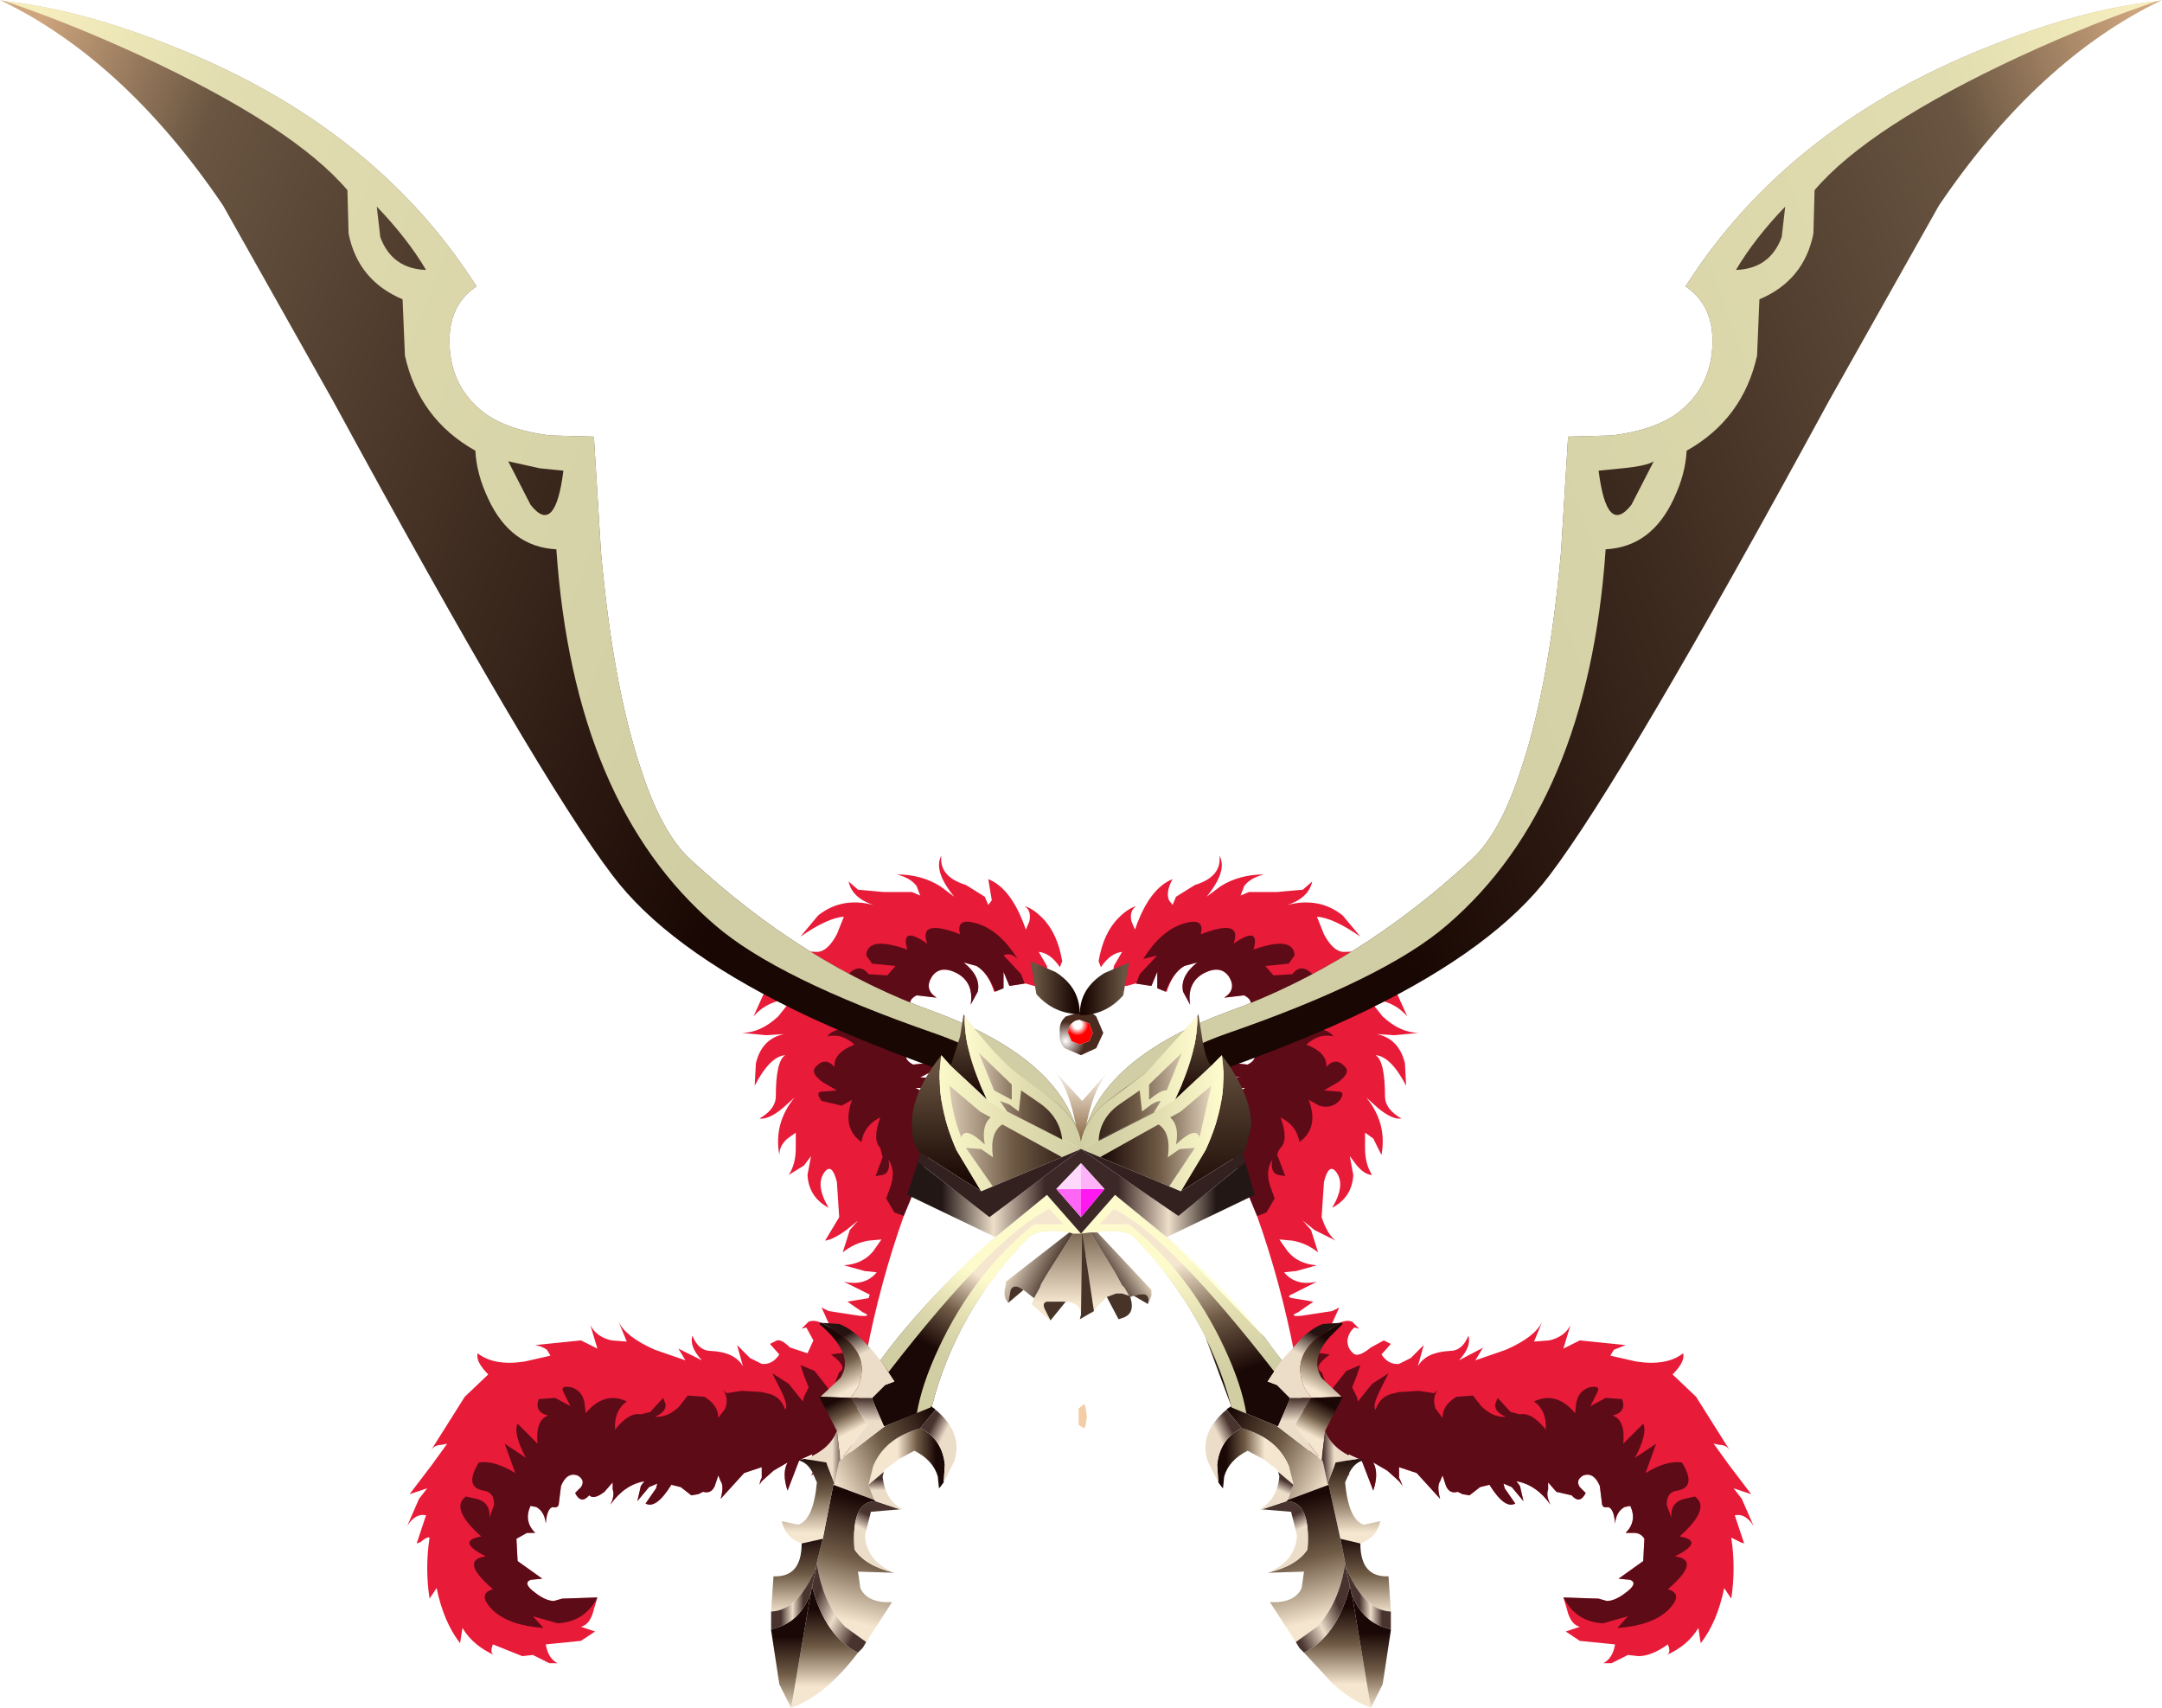 <svg xmlns="http://www.w3.org/2000/svg" xmlns:ffdec="https://www.free-decompiler.com/flash" xmlns:xlink="http://www.w3.org/1999/xlink" ffdec:objectType="frame" width="92.1" height="72.75"><g transform="translate(36 38.15)"><use ffdec:characterId="7" xlink:href="#a" width="92.1" height="72.75" transform="translate(-36 -38.15)"/><filter id="b"><feColorMatrix in="SourceGraphic" result="filterResult0" values="0 0 0 0 1.0,0 0 0 0 0.0,0 0 0 0 1.0,0 0 0 1 0"/><feConvolveMatrix divisor="9" in="filterResult0" kernelMatrix="1 1 1 1 1 1 1 1 1" order="3 3" result="filterResult1"/><feComposite in="SourceGraphic" in2="filterResult1" result="filterResult2"/></filter><use ffdec:characterId="9" xlink:href="#c" width="2.05" height="2.3" filter="url(#b)" transform="translate(9 11.4)"/><use ffdec:characterId="10" xlink:href="#d" width="6.25" height="8.35" transform="translate(6.8 14.35)"/></g><defs><linearGradient id="e" x1="-819.2" x2="819.2" gradientTransform="matrix(0 .002 -.002 0 10.05 8.75)" gradientUnits="userSpaceOnUse" spreadMethod="pad"><stop offset="0" stop-color="#a66b24" stop-opacity="0"/><stop offset="1" stop-color="#663f14" stop-opacity=".8"/></linearGradient><linearGradient id="f" x1="-819.2" x2="819.2" gradientTransform="matrix(.033 -.011 .006 .017 36.45 -4.65)" gradientUnits="userSpaceOnUse" spreadMethod="pad"><stop offset=".251" stop-color="#190703"/><stop offset=".847" stop-color="#695541"/><stop offset="1" stop-color="#cea57e"/></linearGradient><linearGradient id="g" x1="-819.2" x2="819.2" gradientTransform="matrix(-.031 -.012 .011 -.028 -14.4 -13.65)" gradientUnits="userSpaceOnUse" spreadMethod="pad"><stop offset=".251" stop-color="#190703"/><stop offset=".847" stop-color="#695541"/><stop offset="1" stop-color="#cea57e"/></linearGradient><linearGradient id="h" x1="-819.2" x2="819.2" gradientTransform="matrix(0 .002 -.002 0 14.85 6.9)" gradientUnits="userSpaceOnUse" spreadMethod="pad"><stop offset="0" stop-color="#695541"/><stop offset="1" stop-color="#190703"/></linearGradient><linearGradient id="i" x1="-819.2" x2="819.2" gradientTransform="matrix(0 .004 -.004 0 15.8 9.75)" gradientUnits="userSpaceOnUse" spreadMethod="pad"><stop offset="0" stop-color="#695541"/><stop offset="1" stop-color="#190703"/></linearGradient><linearGradient id="j" x1="-819.2" x2="819.2" gradientTransform="matrix(0 .002 -.002 0 5.3 6.9)" gradientUnits="userSpaceOnUse" spreadMethod="pad"><stop offset="0" stop-color="#695541"/><stop offset="1" stop-color="#190703"/></linearGradient><linearGradient id="k" x1="-819.2" x2="819.2" gradientTransform="matrix(0 .003 -.004 0 4.3 9.7)" gradientUnits="userSpaceOnUse" spreadMethod="pad"><stop offset="0" stop-color="#695541"/><stop offset="1" stop-color="#190703"/></linearGradient><linearGradient id="l" x1="-819.2" x2="819.2" gradientTransform="matrix(-.003 0 0 -.003 12.5 8.05)" gradientUnits="userSpaceOnUse" spreadMethod="pad"><stop offset="0" stop-color="#f5e6cf"/><stop offset=".51" stop-color="#705b46"/><stop offset="1" stop-color="#1a0806"/></linearGradient><linearGradient id="m" x1="-819.2" x2="819.2" gradientTransform="matrix(-.003 0 0 -.004 13.45 9.95)" gradientUnits="userSpaceOnUse" spreadMethod="pad"><stop offset="0" stop-color="#f5e6cf"/><stop offset=".51" stop-color="#705b46"/><stop offset="1" stop-color="#1a0806"/></linearGradient><linearGradient id="n" x1="-819.2" x2="819.2" gradientTransform="matrix(.004 0 0 .004 7.05 9.7)" gradientUnits="userSpaceOnUse" spreadMethod="pad"><stop offset="0" stop-color="#f5e6cf"/><stop offset=".51" stop-color="#705b46"/><stop offset="1" stop-color="#1a0806"/></linearGradient><linearGradient id="o" x1="-819.2" x2="819.2" gradientTransform="matrix(.003 0 0 .003 7.55 7.95)" gradientUnits="userSpaceOnUse" spreadMethod="pad"><stop offset="0" stop-color="#f5e6cf"/><stop offset=".51" stop-color="#705b46"/><stop offset="1" stop-color="#1a0806"/></linearGradient><linearGradient id="p" x1="-819.2" x2="819.2" gradientTransform="matrix(-.001 .002 -.005 -.003 4.35 17.5)" gradientUnits="userSpaceOnUse" spreadMethod="pad"><stop offset="0" stop-color="#f5e6cf"/><stop offset=".51" stop-color="#705b46"/><stop offset="1" stop-color="#1a0806"/></linearGradient><linearGradient id="q" x1="-819.2" x2="819.2" gradientTransform="matrix(.001 .003 -.003 .001 11.75 19.25)" gradientUnits="userSpaceOnUse" spreadMethod="pad"><stop offset="0" stop-color="#f5e6cf"/><stop offset=".51" stop-color="#705b46"/><stop offset="1" stop-color="#1a0806"/></linearGradient><linearGradient id="r" x1="-819.2" x2="819.2" gradientTransform="matrix(.009 0 0 .002 10.05 12.65)" gradientUnits="userSpaceOnUse" spreadMethod="pad"><stop offset=".098" stop-color="#231716"/><stop offset=".247" stop-color="#eddec9"/><stop offset=".396" stop-color="#3c2826"/><stop offset=".608" stop-color="#3c2826"/><stop offset=".753" stop-color="#eddec9"/><stop offset=".89" stop-color="#231716"/></linearGradient><linearGradient id="u" x1="-819.2" x2="819.2" gradientTransform="matrix(-.001 0 0 -.001 11.05 3.95)" gradientUnits="userSpaceOnUse" spreadMethod="pad"><stop offset="0" stop-color="#695541"/><stop offset="1" stop-color="#190703"/></linearGradient><linearGradient id="v" x1="-819.2" x2="819.2" gradientTransform="matrix(.001 0 0 .001 8.95 3.9)" gradientUnits="userSpaceOnUse" spreadMethod="pad"><stop offset="0" stop-color="#695541"/><stop offset="1" stop-color="#190703"/></linearGradient><linearGradient id="w" x1="-819.2" x2="819.2" gradientTransform="matrix(-.001 .002 -.002 -.001 19.65 19.65)" gradientUnits="userSpaceOnUse" spreadMethod="pad"><stop offset=".216" stop-color="#251311"/><stop offset=".506" stop-color="#ecddc9"/></linearGradient><linearGradient id="x" x1="-819.2" x2="819.2" gradientTransform="matrix(.001 .002 .002 -.001 .45 19.65)" gradientUnits="userSpaceOnUse" spreadMethod="pad"><stop offset=".216" stop-color="#251311"/><stop offset=".506" stop-color="#ecddc9"/></linearGradient><linearGradient id="y" x1="-819.2" x2="819.2" gradientTransform="matrix(.001 -.001 .002 .001 20.2 19.95)" gradientUnits="userSpaceOnUse" spreadMethod="pad"><stop offset="0" stop-color="#f5e6cf"/><stop offset=".51" stop-color="#705b46"/><stop offset="1" stop-color="#1a0806"/></linearGradient><linearGradient id="z" x1="-819.2" x2="819.2" gradientTransform="matrix(-.003 -.001 .001 -.002 18.4 23.75)" gradientUnits="userSpaceOnUse" spreadMethod="pad"><stop offset="0" stop-color="#f5e6cf"/><stop offset=".51" stop-color="#705b46"/><stop offset="1" stop-color="#1a0806"/></linearGradient><linearGradient id="A" x1="-819.2" x2="819.2" gradientTransform="matrix(0 -.002 .002 0 21.65 25.5)" gradientUnits="userSpaceOnUse" spreadMethod="pad"><stop offset="0" stop-color="#f5e6cf"/><stop offset=".51" stop-color="#705b46"/><stop offset="1" stop-color="#1a0806"/></linearGradient><linearGradient id="B" x1="-819.2" x2="819.2" gradientTransform="matrix(-.001 -0 0 -.002 17.05 23.75)" gradientUnits="userSpaceOnUse" spreadMethod="pad"><stop offset="0" stop-color="#f5e6cf"/><stop offset=".51" stop-color="#705b46"/><stop offset="1" stop-color="#1a0806"/></linearGradient><linearGradient id="C" x1="-819.2" x2="819.2" gradientTransform="matrix(-.001 -.003 .004 -.001 19.75 28.3)" gradientUnits="userSpaceOnUse" spreadMethod="pad"><stop offset="0" stop-color="#f5e6cf"/><stop offset=".51" stop-color="#705b46"/><stop offset="1" stop-color="#1a0806"/></linearGradient><linearGradient id="D" x1="-819.2" x2="819.2" gradientTransform="matrix(0 -.002 .002 0 22.15 28.95)" gradientUnits="userSpaceOnUse" spreadMethod="pad"><stop offset="0" stop-color="#f5e6cf"/><stop offset=".51" stop-color="#705b46"/><stop offset="1" stop-color="#1a0806"/></linearGradient><linearGradient id="E" x1="-819.2" x2="819.2" gradientTransform="matrix(-.001 -.001 -.002 .001 -.1 19.95)" gradientUnits="userSpaceOnUse" spreadMethod="pad"><stop offset="0" stop-color="#f5e6cf"/><stop offset=".51" stop-color="#705b46"/><stop offset="1" stop-color="#1a0806"/></linearGradient><linearGradient id="F" x1="-819.2" x2="819.2" gradientTransform="matrix(.001 -0 -0 -.002 3.05 23.75)" gradientUnits="userSpaceOnUse" spreadMethod="pad"><stop offset="0" stop-color="#f5e6cf"/><stop offset=".51" stop-color="#705b46"/><stop offset="1" stop-color="#1a0806"/></linearGradient><linearGradient id="G" x1="-819.2" x2="819.2" gradientTransform="matrix(.003 -.001 -.001 -.002 1.7 23.75)" gradientUnits="userSpaceOnUse" spreadMethod="pad"><stop offset="0" stop-color="#f5e6cf"/><stop offset=".51" stop-color="#705b46"/><stop offset="1" stop-color="#1a0806"/></linearGradient><linearGradient id="H" x1="-819.2" x2="819.2" gradientTransform="matrix(-0 -.001 -.002 .001 0 22.15)" gradientUnits="userSpaceOnUse" spreadMethod="pad"><stop offset="0" stop-color="#f5e6cf"/><stop offset=".51" stop-color="#705b46"/><stop offset="1" stop-color="#1a0806"/></linearGradient><linearGradient id="I" x1="-819.2" x2="819.2" gradientTransform="matrix(.001 -.003 -.004 -.001 .35 28.3)" gradientUnits="userSpaceOnUse" spreadMethod="pad"><stop offset="0" stop-color="#f5e6cf"/><stop offset=".51" stop-color="#705b46"/><stop offset="1" stop-color="#1a0806"/></linearGradient><linearGradient id="J" x1="-819.2" x2="819.2" gradientTransform="matrix(0 -.002 -.002 0 -1.55 25.5)" gradientUnits="userSpaceOnUse" spreadMethod="pad"><stop offset="0" stop-color="#f5e6cf"/><stop offset=".51" stop-color="#705b46"/><stop offset="1" stop-color="#1a0806"/></linearGradient><linearGradient id="K" x1="-819.2" x2="819.2" gradientTransform="matrix(-0 -.002 -.002 0 -2.05 28.95)" gradientUnits="userSpaceOnUse" spreadMethod="pad"><stop offset="0" stop-color="#f5e6cf"/><stop offset=".51" stop-color="#705b46"/><stop offset="1" stop-color="#1a0806"/></linearGradient><linearGradient id="L" x1="-819.2" x2="819.2" gradientTransform="matrix(-0 -.002 .003 -0 22.1 31.95)" gradientUnits="userSpaceOnUse" spreadMethod="pad"><stop offset="0" stop-color="#f5e6cf"/><stop offset=".51" stop-color="#705b46"/><stop offset="1" stop-color="#1a0806"/></linearGradient><linearGradient id="M" x1="-819.2" x2="819.2" gradientTransform="matrix(-0 -.002 .003 -0 22.65 33.05)" gradientUnits="userSpaceOnUse" spreadMethod="pad"><stop offset="0" stop-color="#f5e6cf"/><stop offset=".51" stop-color="#705b46"/><stop offset="1" stop-color="#1a0806"/></linearGradient><linearGradient id="N" x1="-819.2" x2="819.2" gradientTransform="matrix(0 -.002 -.003 -0 -1.95 32.05)" gradientUnits="userSpaceOnUse" spreadMethod="pad"><stop offset="0" stop-color="#f5e6cf"/><stop offset=".51" stop-color="#705b46"/><stop offset="1" stop-color="#1a0806"/></linearGradient><linearGradient id="O" x1="-819.2" x2="819.2" gradientTransform="matrix(0 -.002 -.003 0 -2.55 33.2)" gradientUnits="userSpaceOnUse" spreadMethod="pad"><stop offset="0" stop-color="#f5e6cf"/><stop offset=".51" stop-color="#705b46"/><stop offset="1" stop-color="#1a0806"/></linearGradient><linearGradient id="P" x1="-819.2" x2="819.2" gradientTransform="matrix(0 -.001 .002 .001 20 22.25)" gradientUnits="userSpaceOnUse" spreadMethod="pad"><stop offset="0" stop-color="#f5e6cf"/><stop offset=".51" stop-color="#705b46"/><stop offset="1" stop-color="#1a0806"/></linearGradient><linearGradient id="Q" x1="-819.2" x2="819.2" gradientTransform="matrix(0 -.002 .002 0 19.1 22.4)" gradientUnits="userSpaceOnUse" spreadMethod="pad"><stop offset=".506" stop-color="#ecddc9"/><stop offset=".796" stop-color="#48332e"/></linearGradient><linearGradient id="R" x1="-819.2" x2="819.2" gradientTransform="matrix(0 -.002 -.002 0 1 22.4)" gradientUnits="userSpaceOnUse" spreadMethod="pad"><stop offset=".506" stop-color="#ecddc9"/><stop offset=".796" stop-color="#48332e"/></linearGradient><linearGradient id="S" x1="-819.2" x2="819.2" gradientTransform="matrix(-.001 -.001 -.001 .002 4 23.45)" gradientUnits="userSpaceOnUse" spreadMethod="pad"><stop offset=".506" stop-color="#ecddc9"/><stop offset=".796" stop-color="#48332e"/></linearGradient><linearGradient id="T" x1="-819.2" x2="819.2" gradientTransform="matrix(.001 -.001 .001 .002 16.1 23.45)" gradientUnits="userSpaceOnUse" spreadMethod="pad"><stop offset=".506" stop-color="#ecddc9"/><stop offset=".796" stop-color="#48332e"/></linearGradient><linearGradient id="U" x1="-819.2" x2="819.2" gradientTransform="matrix(-.001 -.001 .002 -.001 18.65 27.35)" gradientUnits="userSpaceOnUse" spreadMethod="pad"><stop offset=".506" stop-color="#ecddc9"/><stop offset=".796" stop-color="#48332e"/></linearGradient><linearGradient id="V" x1="-819.2" x2="819.2" gradientTransform="matrix(.001 -.001 -.002 -.001 1.45 27.35)" gradientUnits="userSpaceOnUse" spreadMethod="pad"><stop offset=".506" stop-color="#ecddc9"/><stop offset=".796" stop-color="#48332e"/></linearGradient><linearGradient id="W" x1="-819.2" x2="819.2" gradientTransform="matrix(.002 -.001 .001 .002 20.05 30.7)" gradientUnits="userSpaceOnUse" spreadMethod="pad"><stop offset=".204" stop-color="#48332e"/><stop offset=".506" stop-color="#ecddc9"/><stop offset=".796" stop-color="#48332e"/></linearGradient><linearGradient id="X" x1="-819.2" x2="819.2" gradientTransform="matrix(-.001 -0 0 -.002 22.4 30.35)" gradientUnits="userSpaceOnUse" spreadMethod="pad"><stop offset=".204" stop-color="#48332e"/><stop offset=".506" stop-color="#ecddc9"/><stop offset=".796" stop-color="#48332e"/></linearGradient><linearGradient id="Y" x1="-819.2" x2="819.2" gradientTransform="matrix(-.002 -.001 -.001 .002 -1 31.85)" gradientUnits="userSpaceOnUse" spreadMethod="pad"><stop offset=".204" stop-color="#48332e"/><stop offset=".506" stop-color="#ecddc9"/><stop offset=".796" stop-color="#48332e"/></linearGradient><linearGradient id="Z" x1="-819.2" x2="819.2" gradientTransform="matrix(.001 0 0 -.002 -2.25 30.35)" gradientUnits="userSpaceOnUse" spreadMethod="pad"><stop offset=".204" stop-color="#48332e"/><stop offset=".506" stop-color="#ecddc9"/><stop offset=".796" stop-color="#48332e"/></linearGradient><linearGradient id="aa" x1="-819.2" x2="819.2" gradientTransform="matrix(-.001 0 -0 -.001 20.85 22.55)" gradientUnits="userSpaceOnUse" spreadMethod="pad"><stop offset=".506" stop-color="#ecddc9"/><stop offset=".796" stop-color="#48332e"/></linearGradient><linearGradient id="ab" x1="-819.2" x2="819.2" gradientTransform="rotate(-66.038 28.463 -1.364)scale(.001)" gradientUnits="userSpaceOnUse" spreadMethod="pad"><stop offset=".506" stop-color="#ecddc9"/><stop offset=".796" stop-color="#48332e"/></linearGradient><linearGradient id="ac" x1="-819.2" x2="819.2" gradientTransform="matrix(-0 -.001 -.001 0 1.75 25.35)" gradientUnits="userSpaceOnUse" spreadMethod="pad"><stop offset=".506" stop-color="#ecddc9"/><stop offset=".796" stop-color="#48332e"/></linearGradient><linearGradient id="ad" x1="-819.2" x2="819.2" gradientTransform="matrix(.001 0 0 -.001 -.55 22.5)" gradientUnits="userSpaceOnUse" spreadMethod="pad"><stop offset=".506" stop-color="#ecddc9"/><stop offset=".796" stop-color="#48332e"/></linearGradient><linearGradient id="af" x1="-819.2" x2="819.2" gradientTransform="matrix(-0 -.002 .002 -0 9.9 15.7)" gradientUnits="userSpaceOnUse" spreadMethod="pad"><stop offset="0" stop-color="#f5e6cf"/><stop offset="1" stop-color="#705b46"/></linearGradient><linearGradient id="ag" x1="-819.2" x2="819.2" gradientTransform="matrix(.001 .001 -.001 .002 8 15.95)" gradientUnits="userSpaceOnUse" spreadMethod="pad"><stop offset="0" stop-color="#f5e6cf"/><stop offset="1" stop-color="#35221a"/></linearGradient><linearGradient id="ah" x1="-819.2" x2="819.2" gradientTransform="rotate(147.995 3.627 9.617)scale(.001 .002)" gradientUnits="userSpaceOnUse" spreadMethod="pad"><stop offset="0" stop-color="#f5e6cf"/><stop offset="1" stop-color="#35221a"/></linearGradient><g id="a" fill-rule="evenodd"><path fill="#e81b39" d="m36.15 37.55.4.35 1.1.1h1.2l.35.15-.15-.4q-.25-.35-.85-.5 1.05 0 1.85.5l.6.45q-.9-1.1-.55-1.75-.1.9 1.05 1.25l.8.5.15.35.15-.2-.15-.9q1 .4 1.6 2.15l.15-.35q.1-.45-.2-.65.35.1.75.5.65.65.85 1.85l-.1.25q-.4-.6-.9-.65l.35.6.1.9h-.4l-.25-.7.1.65h-.1l-.35-.1h-.05L43 42l-.25-.6v.7l-.4.15q-.25-.8-.75-1.1l-.55-.15q.75.6.6 1.25l-.3.55q.15-.95-.6-1.35-.7-.35-1.05.15-.35.55.2.9l-.85-.1q-.4.2-.25.55.15.4.9.4-.8.7.65.85-1.25-.05-1.65.45-.3.45.2.7l.95-.1.5-.3-.3.5-.85.45q.8 0 1.25.3l.3.25-.65-.15-1.1.05 1.5.75-.2.45-.05.1-.35.75-1.4 3.4q-1 2.8-1.6 5.9-.45 2.35-.75 4.8l-.4.3q.55-.9-.15-.75l-.65.6-.4.2q.2-.2 0-.55l.05-.35-.55.25-.5 1.3q-.25-.75 0-1.2l-.6.35-.5.45-.1.15.05-.2.05-.1v-.45l-.75.25-1 1.1q.15-.55 0-.75l-.1-.25-.15.45q-.15.35-.5.25l-.2.1-.3.05-.45-.35-.4-.1q-.65 1.05-1.1.8l.45-.65.05-.2-.35.15-.5.6.15-.65.15-.2q-.85.15-1.45 1 .2-.4.1-.65v-.3l-.35.4q-.45.35-.65.15-.35.4-.6-.1l.25-.25q.2-.3-.15-.5-.45-.15-.7.45l-.1.8q-.05.15-.25.1-.25.05-.3.7-.05-.5-.4-.7l-.25-.05q-.3.65.2 1.15h-.35l-.45.25.05.95 1.05.75-.5.05q-.35.15.2.55.45.35.8.35l.35-.1 1.5-.05-.15.5q-.15.65-.55.75l.6.2-.6.4-1.5.15q.1.6.5.8h-.35l-.7-.35-.45.05-1.25-.5q-.15.35.05.45-.9-.4-1.35-1.15l-.1.65q-.7-.9-1-2.35l-.3.45q-.2-1.3 0-2.6-.1-.05-.4.2l-.15.05.4-1.2q-.45-.1-.8.45l.5-1.15.35-.45-.75.25.95-1.25.65-.9-.25.05q-.3 0-.45.25l1.45-2.3 1-.95q-.55-.55-.45-.9.7.55 2 .35l1.1-.25-.15-.25q-.2-.15-.5-.2l1.95-.2.7.35-.3-1q.25.5.9.65l.65.05-.35-.85q.3.65 1.55 1.2l1.3.45-.3-.5 1 .5q-.55-.6-.4-1.05.25.65.8.65 1 .05 1.35.65l-.25-.9.55.55.5.25q.45.05.75-.4l-.4-.45.3-.15q.2-.05.55.3l.75.25.25-.55-.3-.55-.2.05.3-.3q.45-.15 1 .4l-.45-1 .3.15 1.3.2q.6.05.15-.15l-.65-.45.9-.15.05-.15-1.1-.55q.9.2 1.4-.4l-.45-.05h-.05l-.9-.25q.8-.05 1.25-.6l.35-.5-.55.05q-.6.1-1.1.5l.3-.95.35-.4-.5.4q-.55.4-.9.45l.6-1-.1-1.5q-.2-.8-.5-.45-.45.55.15 1.55-.85-.45-.9-1.4l.15-.8-.3.4-.65.4q.3-.45.3-1.15v-.65l-.35.25q-.35.3-.35.7-.25-1.35.65-2.45l-.5.45q-.6.5-1 .45.7-.4.7-.95 0-1.5.4-1.75-.65.05-1.3 1.3l.05-.95q.25-1.05 1.2-1.25l-.75.05-1.05-.1q.8 0 1.55-.7l.6-.75q-1.05.05-1.65.75l.45-1q.65-1.05 1.8-1.05-.6-.55-1.8.2.5-1 2.25-.9.45 0 .85-.75l.3-.75q-.7.05-1.85.85l.75-.9q1-.8 2.35-.45-.9-.3-1.05-1m17.7-.3q-.6.15-.85.5l-.15.4.35-.15h1.2l1.1-.1.4-.35q-.15.7-1.05 1 1.35-.35 2.35.45l.75.9q-1.15-.8-1.85-.85l.3.75q.4.75.85.75 1.75-.1 2.25.9-1.2-.75-1.8-.2 1.15 0 1.8 1.05l.45 1q-.6-.7-1.65-.75l.6.75q.75.7 1.55.7l-1.05.1-.75-.05q.95.2 1.2 1.25l.05.95q-.65-1.25-1.3-1.3.4.25.4 1.75 0 .55.7.95-.4.05-1-.45l-.5-.45q.9 1.1.65 2.45l-.35-.7-.35-.25v.65q0 .7.3 1.15-.3 0-.65-.4l-.3-.4.15.8q-.05.95-.9 1.4.6-1 .15-1.55-.3-.35-.5.45l-.1 1.5q.25.75.6 1l-.9-.45-.5-.4.35.4.3.95q-.5-.4-1.1-.5l-.55-.05.35.5q.45.55 1.25.6l-.9.25h-.05l-.45.05q.5.6 1.4.4l-1.1.55q-.2.1.05.15l.9.15-.65.45q-.45.2.15.15l1.3-.2.3-.15-.45 1q.55-.55 1-.4l.3.3-.2-.05q-.25.2-.3.55 0 .35.25.55.2.2.75-.25l.55-.3.3.15-.4.45q.3.45.75.4l.5-.25.55-.55-.25.9q.35-.6 1.35-.65.55 0 .8-.65.15.45-.4 1.05l1.05-.55-.05.05-.3.5 1.3-.45q1.25-.55 1.55-1.2l-.35.85.65-.05q.65-.15.9-.65l-.3 1 .7-.35 1.95.2-.5.2-.15.25 1.1.25q1.3.2 2-.35.1.35-.45.9l1 .95 1.45 2.3q-.15-.25-.45-.25L73 61.5l.65.9.95 1.25-.75-.25.35.45.5 1.15q-.35-.55-.8-.45l.4 1.2-.15-.05-.4-.2q.2 1.3 0 2.6l-.3-.45q-.3 1.45-1 2.35l-.1-.65q-.45.75-1.35 1.15.2-.1.05-.45-.7.5-1.25.5l-.45-.05-.7.35h-.35q.4-.2.5-.8l-1.5-.15-.6-.4.6-.2q-.4-.1-.55-.75l-.15-.5 1.5.05.35.1q.35 0 .8-.35.55-.4.2-.55l-.5-.05L70 66.5l.05-.95q-.15-.25-.45-.25h-.35q.5-.5.2-1.15l-.25.05q-.35.2-.4.7-.05-.65-.3-.7-.2.05-.25-.1l-.1-.8q-.25-.6-.7-.45-.35.2-.15.5l.25.25q-.25.5-.6.1l-.65-.15-.35-.4v.3q-.1.25.1.65-.6-.85-1.45-1l.15.2.15.65-.5-.6-.35-.15.05.2.45.65q-.45.25-1.1-.8l-.4.1-.45.35-.3-.05-.2-.1q-.35.1-.5-.25l-.15-.45-.1.25q-.15.2 0 .75l-1-1.1-.75-.25v.45l.05.1.1.25-.15-.2-.5-.45-.6-.35q.25.45 0 1.2l-.5-1.3-.55-.25.05.35q-.2.35 0 .55l-.4-.2-.65-.6q-.7-.15-.15.75l-.4-.3-.75-4.8q-.6-3.1-1.6-5.9l-1.4-3.4-.35-.75-.05-.1-.2-.45 1.5-.75-1.1-.05-.65.15.3-.25q.45-.3 1.3-.3-.5 0-.9-.45l-.3-.5.5.3.95.1q.5-.25.2-.7-.4-.5-1.65-.45 1.45-.15.65-.85.75 0 .9-.4.15-.35-.25-.55l-.85.1q.55-.35.2-.9-.35-.5-1.05-.15-.75.4-.6 1.35l-.3-.55q-.15-.65.6-1.25l-.55.15q-.5.3-.75 1.1l-.4-.15v-.7l-.25.6-.65-.1h-.05L48 42h-.1l.1-.65-.25.7h-.4l.1-.9.35-.6q-.5.05-.9.65l-.1-.25q.2-1.2.85-1.85.4-.4.75-.5-.3.2-.2.65l.15.35q.6-1.75 1.6-2.15-.3.55-.15.9l.15.2.15-.35.8-.5q1.15-.35 1.05-1.25.35.65-.55 1.75l.6-.45q.8-.5 1.85-.5"/><path fill-opacity=".6" d="M57 46.5q.35 0 .05.4-.35.35-.85.2l-.45-.25q.45 1.2-.4 1.8-.1-.7-.8-1.05.35.95 0 1.3-.2.25-.1.4l.3.8-.3-.05q-.35-.1-.25-.65-.3.45-.1 1.1l.2.55-.35.6-.4.15-1.4-3.4-.35-.75-.05-.1-.2-.45 1.5-.75-1.1-.05-.65.15.3-.25q.45-.3 1.3-.3-.5 0-.9-.45l-.3-.5.5.3.95.1q.5-.25.2-.7-.4-.5-1.65-.45 1.45-.15.65-.85.75 0 .9-.4.15-.35-.25-.55l-.85.1q.55-.35.2-.9-.35-.5-1.05-.15-.75.4-.6 1.35l-.3-.55q-.15-.65.6-1.25l-.55.15q-.5.3-.8 1.1l-.35-.15v-.7l-.25.6-.65-.1.15-.4.75-.8-.6.15q.75-1.2 1.7-1.5t.75.45q1.8-.7 1.4.4 1.15-.8.85.25 1.7-.6 1.75.25l-.25.35-1 .1.35.4.8-.05q.5-.65 1.15.4L55.05 43l1.3.25-1 .5q1.2 0 1.45.4-.6-.15-1.15.35.9.35.85.95.4-.45.8 0 .25.25-.3.65l-.6.35zm1.8 12.7q-.35.7-.2.85.2-.6.8-.7l.2-.05.85-.05.65.1.15-.15q-.25.35-.1.8l.3.4q0-.55.6-.9l.7-.05.35.45q.5.5 1.05.45-.5-.2-.45-.55l.1-.25.55.6.4.1q.5-.1 1.1.65.05-.8-.5-1.2.95-.45 1.75.5l.05-.45q.1-.5.55-.65.5-.1.35.2l-.3.6.65-.35.7.05q.2.55-.4.7.55.2.45 1.2l.85-.85q.2.4-.35 1.45l.9-.6-.45 1.25q.9-.55 1.55-.45.65 1.05-.2 1.2-.45.05-.45.6l.2.55q-.05-.65.55-.8l.45-.1q.7.5-.65 1.7 1.1.2-.2.85 1.15.15-.3 1.4.7.2 0 .9-.7.65-2.15.75l.45-.5-1.05.3q-1.15-.05-1.7-1.1l1.5.05.35.1q.35 0 .8-.35.55-.4.2-.55l-.5-.05L70 66.5l.05-.95q-.15-.25-.45-.25h-.35q.5-.5.2-1.15l-.25.05q-.35.2-.4.7-.05-.65-.3-.7-.2.05-.25-.1l-.1-.8q-.25-.6-.7-.45-.35.2-.15.5l.25.25q-.25.5-.6.1l-.65-.15-.35-.4v.3q-.1.25.1.65-.6-.85-1.45-1l.15.2.15.65-.5-.6-.35-.15.05.2.45.65q-.45.25-1.1-.8l-.4.1-.45.35-.3-.05-.2-.1q-.35.1-.5-.25l-.15-.45-.1.25q-.15.2 0 .75l-1-1.1-.75-.25v.45l.05.1.1.25-.15-.2-.5-.45-.6-.35q.25.45 0 1.2l-.5-1.3-.55-.25.05.35q-.2.35 0 .55l-.4-.2-.65-.6q-.7-.15-.15.75l-.4-.3-.75-4.8q.6-.15 1.5 0-.75.55-.35.75l.25.65q.1.3.25 0l.55-.7.6-.25-.15.45-.2.5.2.4.05.2.6-.75.7-.45zM43.35 40.85q-.3-.3-.6-.15l.75.8.15.4-.65.1-.25-.6v.7l-.35.15q-.3-.8-.8-1.1l-.55-.15q.75.6.6 1.25l-.3.55q.15-.95-.6-1.35-.7-.35-1.05.15-.35.55.2.9l-.85-.1q-.4.2-.25.55.15.4.9.4-.8.7.65.85-1.25-.05-1.65.45-.3.45.2.7l.95-.1.5-.3-.3.5-.85.45q.8 0 1.25.3l.3.25-.65-.15-1.1.05 1.5.75-.2.45-.05.1-.35.75-1.4 3.4-.4-.15-.35-.6.2-.55q.2-.65-.1-1.1.1.55-.25.65l-.3.05.3-.8-.1-.4q-.35-.35 0-1.3-.7.35-.8 1.05-.85-.6-.4-1.8l-.45.25-.85-.2q-.3-.4.05-.4l.6-.05-.6-.35q-.55-.4-.3-.65.4-.45.8 0-.05-.6.85-.95-.55-.5-1.15-.35.25-.4 1.45-.4l-1-.5Q35.95 43 37 43l-1.15-1.1q.65-1.05 1.15-.4l.8.05.35-.4-1-.1-.25-.35q.05-.85 1.75-.25-.3-1.05.85-.25-.4-1.1 1.4-.4-.2-.75.75-.45t1.7 1.5M36.9 57.7q-.45 2.35-.75 4.8l-.4.3q.55-.9-.15-.75l-.65.6-.4.2q.2-.2 0-.55l.05-.35-.55.25-.5 1.3q-.25-.75 0-1.2l-.6.35-.5.45-.1.15.05-.2.05-.1v-.45l-.75.25-1 1.1q.15-.55 0-.75l-.1-.25-.15.45q-.15.35-.5.25l-.2.1-.3.05-.45-.35-.4-.1q-.65 1.05-1.1.8l.45-.65.05-.2-.35.15-.5.6.15-.65.15-.2q-.85.15-1.45 1 .2-.4.1-.65v-.3l-.35.4q-.45.35-.65.15-.35.4-.6-.1l.25-.25q.2-.3-.15-.5-.45-.15-.7.45l-.1.8q-.05.15-.25.1-.25.05-.3.7-.05-.5-.4-.7l-.25-.05q-.3.65.2 1.15h-.35l-.45.25.05.95 1.05.75-.5.05q-.35.15.2.55.45.35.8.35l.35-.1 1.5-.05q-.55 1.05-1.7 1.1l-1.05-.3.45.5q-1.45-.1-2.15-.75-.7-.7 0-.9-1.45-1.25-.3-1.4-1.3-.65-.2-.85-1.35-1.2-.65-1.7l.45.1q.6.15.55.8l.2-.55q0-.55-.45-.6-.85-.15-.2-1.2.65-.1 1.55.45l-.45-1.25.9.6q-.55-1.05-.35-1.45l.85.85q-.1-1 .45-1.2-.6-.15-.4-.7l.7-.05.65.35-.3-.6q-.15-.3.35-.2.45.15.55.65l.05.45q.8-.95 1.75-.5-.55.4-.5 1.2.6-.75 1.1-.65l.4-.1.55-.6.1.25q.05.35-.45.55.55.05 1.05-.45l.35-.45.7.05q.6.35.6.9l.3-.4q.15-.45-.1-.8l.15.15.65-.1.85.05.2.05q.6.1.8.7.15-.15-.2-.85l-.35-.7.7.45.6.75.05-.2.2-.4-.2-.5-.15-.45.6.25.55.7q.15.3.25 0l.25-.65q.4-.2-.35-.75.9-.15 1.5 0"/><path fill="url(#e)" d="m8.95 7.5 1.15 1.25 1.1-1.25q-.95 1.15-1.15 4.1-.2-2.95-1.1-4.1" transform="translate(36 38.15)"/><path fill="url(#f)" d="M10.05 10.8q.45-3.7 6.25-5.85 5.55-2 10.4-6.5 1.25-1.15 2.15-4 1.15-3.5 1.65-9.1l.3-4.9 1.85-.05q2.05-.25 3.05-1.15 1.2-1.05 1.25-2.75.05-1.65-1.15-2.45 4.3-6.75 12.75-10.15 4.05-1.65 7.35-2l.2-.05q-5.3 2.55-9.5 8.75l-4.7 8.35Q33.2-5.05 30-.85q-2.3 3.05-7.7 5.7-2.85 1.4-7.45 3-2.05.7-3.65 1.95l-1.15 1.05z" transform="translate(36 38.15)"/><path fill="url(#g)" d="M10.05 10.85 8.9 9.8Q7.3 8.55 5.25 7.85q-4.6-1.6-7.45-3-5.4-2.65-7.7-5.7-3.2-4.2-11.9-20.2l-4.7-8.35q-4.2-6.2-9.5-8.75l.2.05q3.3.35 7.35 2Q-20-32.7-15.7-25.95q-1.2.8-1.15 2.45.05 1.7 1.25 2.75 1 .9 3.05 1.15l1.85.05.3 4.9q.5 5.6 1.65 9.1.9 2.85 2.15 4 4.85 4.5 10.4 6.5 5.8 2.15 6.25 5.85z" transform="translate(36 38.15)"/><path fill="#ffffcb" fill-opacity=".8" d="M76.05 8.8q-1.3 1.35-2.1 2.7 1.45-.05 1.95-1.4zm-3.1 5.85Q73 13 71.8 12.2q4.3-6.75 12.75-10.15Q88.6.4 91.9.05q-2.7.9-5.85 2.35-6.45 3-8.75 5.7l-.05 1.85q-.4 2-2.3 2.8l-.1 2.4q-.6 2.7-3 4.05-.05 1-.55 2.05-.95 2.05-2.9 2.15-.75 10.85-6.75 16-2.65 2.3-9.45 4.65-2.95 1.05-4.85 3.05-.95 1.05-1.3 1.85-.35-.8-1.3-1.85-1.9-2-4.85-3.05-6.8-2.35-9.45-4.65-6-5.15-6.75-16-1.95-.1-2.9-2.15-.5-1.05-.55-2.05-2.4-1.35-3-4.05l-.1-2.4q-1.9-.8-2.3-2.8L14.8 8.1q-2.3-2.7-8.75-5.7Q2.9.95.2.05q3.3.35 7.35 2Q16 5.45 20.3 12.2q-1.2.8-1.15 2.45.05 1.7 1.25 2.75 1 .9 3.05 1.15l1.85.05.3 4.9q.5 5.6 1.65 9.1.9 2.85 2.15 4 4.85 4.5 10.4 6.5 5.8 2.15 6.25 5.85.45-3.7 6.25-5.85 5.55-2 10.4-6.5 1.25-1.15 2.15-4 1.15-3.5 1.65-9.1l.3-4.9 1.85-.05q2.05-.25 3.05-1.15 1.2-1.05 1.25-2.75m-2.5 5q-.3.2-1.35.3l-1 .1q.35 2.8 1.4 1.45zM16.2 10.1q.5 1.35 1.95 1.4-.8-1.35-2.1-2.7zm5.45 9.55.95 1.85q1.05 1.35 1.4-1.45l-1-.1z"/><path fill="url(#h)" d="m15 5.15.05-.1.15.95q.15 1 .4 1.25L14.05 8.7q1-2.1.95-3.55" transform="translate(36 38.15)"/><path fill="url(#i)" d="m17.3 9.8-.25 1.05-.1.1-2.65 1.65 1.05-1.75q1-2.15.7-4.05 1.25 1.65 1.25 3" transform="translate(36 38.15)"/><path fill="url(#j)" d="m4.9 6 .15-.95.05.1q-.05 1.45.95 3.55L4.5 7.25z" transform="translate(36 38.15)"/><path fill="url(#k)" d="M4.1 6.8q-.3 1.9.65 4.05L5.8 12.6l-2.6-1.65-.1-.1q-.25-.35-.25-1.05-.05-1.35 1.25-3" transform="translate(36 38.15)"/><path fill="url(#l)" d="m14.05 8.7-.75.45-3.25 1.65v-.3q.1-.8.95-1.6l.85-.65.9-.65L15 5.15q.05 1.45-.95 3.55" transform="translate(36 38.15)"/><path fill="url(#m)" d="m10.05 10.8 3.25-1.65.75-.45 1.55-1.45.45-.45q.3 1.9-.7 4.05L14.3 12.6z" transform="translate(36 38.15)"/><path fill="url(#n)" d="m6.05 8.7.75.45 3.25 1.65-4.25 1.8-1.05-1.75Q3.8 8.7 4.1 6.8l.4.45z" transform="translate(36 38.15)"/><path fill="url(#o)" d="M10.05 10.5v.3L6.8 9.15l-.75-.45q-1-2.1-.95-3.55 1.4 1.8 2.3 2.45l.9.7.8.6q.85.8.95 1.6" transform="translate(36 38.15)"/><path fill="url(#p)" d="M10.05 14.4H9.7l-.15-.05-.45-.05q-.95-.05-1.25.25-3.1 3.1-4.15 7.2v.05l-.1.05-1.9.75h-.05l-.5-1.15v-.05l.55-.55.4-.15-.6-.9q1.8-2.45 4.6-5l2.5-2.05z" transform="translate(36 38.15)"/><path fill="url(#q)" d="m10.05 14.4 1.45-1.65L14 14.8l3.85 4 .75 1-.6.9.4.15.55.55v.05l-.5 1.15h-.05l-1.95-.8v-.05l-1.1-2.95q-1.15-2.3-3.05-4.25-.3-.3-1.3-.25l-.25.05h-.3z" transform="translate(36 38.15)"/><path fill="#ffffcb" fill-opacity=".8" d="M50.1 48.75q.85-.8 1-.3l.5-2.2-1.3 1.1-.45.25q.4.35.25 1.15m-.65-1.85q-.15 0-.4.15l-.4.3-.1-.9-.8.55q-.9.6-.95 1.6l2.35-1.2zm-.5-.7v.65q.55-.45.75-.4l.65-1.6zm1.3 2.75-.5.35q.15-1.05-.4-1.4l-2.5 1.4-.8-.35-.8.35-2.55-1.4q-.55.35-.4 1.4l-.5-.35-.65-.05 1.15 1.65-.5.2L40.75 49q-.95-2.15-.65-4.05l.4.45 1.55 1.45q-1-2.1-.95-3.55 1.4 1.8 2.3 2.45l1.7 1.3q.85.8.95 1.6v-.05q.15-.8.95-1.55l1.75-1.3L51 43.3q.05 1.45-.95 3.55l1.55-1.45.45-.45q.3 1.9-.7 4.05l-1.05 1.75-.5-.2 1.1-1.65zm-9.3-.5q.15-.5 1 .3-.15-.8.25-1.15l-.45-.25-1.3-1.1q.1 1.2.5 2.2m2.15-2.25-1.4-1.35.65 1.6.75.4zm-.2 1.15 2.35 1.2q-.1-.95-.95-1.55l-.8-.55-.1.9-.4-.3-.4-.15zm2.4 4.8-.6-.65q-2.4 1.2-6.85 6.95l-.35-.5q1.8-2.45 4.6-5l2.5-2.05 1.45 1.65 1.45-1.65 2.5 2.05q2.85 2.55 4.6 5l-.3.5q-4.45-5.75-6.85-6.95l-.6.65h1.25q2.55 2.05 4.05 5.25.75 1.6.95 2.85l-.65-.3v-.05q-1.1-4.1-4.15-7.2-.3-.3-1.3-.25l-.25.05h-.3l-.4.05h-.35l-.15-.05-.45-.05q-.95-.05-1.25.25-3.1 3.1-4.15 7.2v.05l-.1.05-.55.25q.2-1.25.95-2.85 1.5-3.2 4.05-5.25z"/><path fill="url(#r)" d="m10.05 10.8 1.8 1.25 2.35 1.6 2.85-2.3.4 1.4-3.75 1.8-2.2-1.8-1.45 1.65-1.45-1.65-2.2 1.8-3.75-1.8.45-1.4 3.05 2.35 2.15-1.6zM9 12.5l1.05 1.2 1-1.2-1-1.1z" transform="translate(36 38.15)"/><path fill="#332120" d="m52.95 49.1.1.4-2.85 2.3-2.35-1.6-1.8-1.25 4.25 1.8zm-6.9-.15-1.75 1.3-2.15 1.6-3.05-2.35.1-.4 2.6 1.65z"/><path fill="url(#s)" d="m10.4 6.2.15-.35-.15-.4-.4-.15q-.2 0-.35.15t-.15.4l.15.35.35.15zm.3-1.05.3.7-.3.65-.65.3-.7-.3q-.25-.25-.2-.65-.05-.4.2-.65l.05-.05.65-.2q.4-.05.65.2" transform="translate(36 38.15)"/><path fill="url(#t)" d="m10.4 6.2-.4.15-.35-.15-.15-.35q0-.25.15-.4T10 5.3l.4.15.15.4z" transform="translate(36 38.15)"/><path fill="url(#u)" d="M10 5.05q0-1.1 1.05-1.75l1.05-.45-.25 1.4q-.75.85-1.85.85z" transform="translate(36 38.15)"/><path fill="url(#v)" d="M10 5.05q-1.1 0-1.85-.85L7.9 2.8l1.05.45Q10 3.9 10 5.05" transform="translate(36 38.15)"/><path fill="url(#w)" d="m20.35 18.25.75-.05-.95.6q-.85.7-.75 1.55.05.6.45 1v.05h-.9l-.55-.55-.4-.15.6-.9.9-1q.45-.4.85-.55" transform="translate(36 38.15)"/><path fill="url(#x)" d="M.7 20.35q.15-1.2-1.7-2.15l.75.05q.8.3 1.75 1.55l.6.9-.4.15-.55.55h-.9v-.05q.4-.4.45-1" transform="translate(36 38.15)"/><path fill="url(#y)" d="M19.85 21.4v-.05q-.4-.4-.45-1-.1-.85.75-1.55l.95-.6h.05l.05.05-.55.55q-.85.95-.35 1.75l.85.8z" transform="translate(36 38.15)"/><path fill="url(#z)" d="m20.3 24.05.05.05.2.95.05.05-1.75.65.25-.65-.2-.8q-.5-1.2-2-1.6l-.65-.8.05-.05.15-.1v.05l1.95.8z" transform="translate(36 38.15)"/><path fill="url(#A)" d="m20.55 25.05.35-.9.9-.15h.05l.3.05q-.4.05-.65.5l-.2.45q.15 1.6.8 1.8l.7-.15q-.15.7-.85.95l-.85-.2-.5-2.3z" transform="translate(36 38.15)"/><path fill="url(#B)" d="m19.1 25.1-.65-.55-.05-.1-.6-.45-.65-.35q-.8.4-1 1.1l-.05.5-.05-.05-.15-.2-.05-.75q.1-1.05 1-1.55h.05q1.5.4 2 1.6z" transform="translate(36 38.15)"/><path fill="url(#C)" d="M21.3 28.45q-.25 1.7-1.2 2.7l-.9.65-1.1-1.7q1.05.05 1.35-.6l.1-.7-1.6.05H18q1.25-.3 1.7-1 .15-2.05-.9-2.05l.05-.05 1.75-.65.5 2.3.2 1z" transform="translate(36 38.15)"/><path fill="url(#D)" d="M21.95 27.6q0 1.45 1.2 1.4l.1 1.5q-1.2-.05-1.95-2v-.1l-.2-1z" transform="translate(36 38.15)"/><path fill="url(#E)" d="m-1.05 21.35.85-.8q.65-1-.9-2.3l.05-.05H-1q1.85.95 1.7 2.15-.05.6-.45 1v.05z" transform="translate(36 38.15)"/><path fill="url(#F)" d="M3.2 22.7h.05q.9.5 1 1.55L4.2 25l-.15.2-.05.05-.05-.5q-.2-.7-1-1.1L2.3 24l-.6.45-.05.1-.65.55.2-.8q.5-1.2 2-1.6" transform="translate(36 38.15)"/><path fill="url(#G)" d="m-.2 24.05 1.9-1.45 1.95-.8v-.05l.15.1.05.05-.65.8q-1.5.4-2 1.6l-.2.8.25.65-1.75-.65.05-.05.2-.95z" transform="translate(36 38.15)"/><path fill="url(#H)" d="m.25 21.4.7 1.15-1.15 1.5-.15-1.25-.75-1.45h.05z" transform="translate(36 38.15)"/><path fill="url(#I)" d="m1.25 25.75.05.05q-1.05 0-.9 2.05.45.7 1.7 1h.05l-1.6-.05.1.7q.3.65 1.35.6L.9 31.8l-.9-.65q-.95-1-1.2-2.7v-.05l.25-1 .45-2.3z" transform="translate(36 38.15)"/><path fill="url(#J)" d="M-1.85 27.6q-.7-.25-.85-.95l.7.15q.65-.2.8-1.8l-.2-.45q-.25-.45-.65-.5l.3-.05h.05l.9.15.35.9-.05.05-.45 2.3z" transform="translate(36 38.15)"/><path fill="url(#K)" d="M-1.2 28.45v.05q-.75 1.95-1.95 2l.1-1.5q1.2.05 1.2-1.4l.9-.2-.25 1z" transform="translate(36 38.15)"/><path fill="url(#L)" d="M22.4 34.6q-.8-.3-1.6-1l-1.25-1.35q1.4-.7 1.95-2.8v-.05l.15.7z" transform="translate(36 38.15)"/><path fill="url(#M)" d="m21.65 30.1-.1-.45q.45 1.35 1.7 1.6v.05l-.35 2.3-.5 1z" transform="translate(36 38.15)"/><path fill="url(#N)" d="m-1.45 29.65.05-.25v.05q.55 2.1 1.95 2.8-1.4 1.85-2.85 2.35z" transform="translate(36 38.15)"/><path fill="url(#O)" d="m-1.45 29.65-.85 4.95-.5-1-.35-2.3v-.05q1.25-.25 1.7-1.6" transform="translate(36 38.15)"/><path fill="url(#P)" d="m19.85 21.4 1.3-.05h.05l-.75 1.45-.15 1.25-1.15-1.5z" transform="translate(36 38.15)"/><path fill="url(#Q)" d="m20.3 24.05-1.9-1.45h.05l.5-1.15v-.05h.9l-.7 1.15z" transform="translate(36 38.15)"/><path fill="url(#R)" d="M.25 21.4h.9v.05l.5 1.15h.05l-1.9 1.45 1.15-1.5z" transform="translate(36 38.15)"/><path fill="url(#S)" d="M3.25 22.7H3.2l.65-.8q1.2 1 .8 2.2l-.45.9.05-.75q-.1-1.05-1-1.55" transform="translate(36 38.15)"/><path fill="url(#T)" d="M16.9 22.7h-.05q-.9.5-1 1.55l.05.75-.45-.9q-.4-1.2.8-2.2z" transform="translate(36 38.15)"/><path fill="url(#U)" d="m17.75 26.15 1.05-.35q1.05 0 .9 2.05-.45.7-1.7 1 1.2-.5 1.25-1.6l-.25-1-1.2-.1z" transform="translate(36 38.15)"/><path fill="url(#V)" d="m1.3 25.8 1.05.35H2.3l-1.2.1-.25 1q.05 1.1 1.25 1.6-1.25-.3-1.7-1-.15-2.05.9-2.05" transform="translate(36 38.15)"/><path fill="url(#W)" d="M21.5 29.4v.05q-.55 2.1-1.95 2.8l-.2-.2-.15-.25.9-.65q.95-1 1.2-2.7v.05z" transform="translate(36 38.15)"/><path fill="url(#X)" d="M21.3 28.5q.75 1.95 1.95 2v.75q-1.25-.25-1.7-1.6l-.05-.25z" transform="translate(36 38.15)"/><path fill="url(#Y)" d="M-1.2 28.5v-.05q.25 1.7 1.2 2.7l.9.65-.15.25-.2.2q-1.4-.7-1.95-2.8v-.05z" transform="translate(36 38.15)"/><path fill="url(#Z)" d="m-1.2 28.5-.2.9-.05.25q-.45 1.35-1.7 1.6v-.75q1.2-.05 1.95-2" transform="translate(36 38.15)"/><path fill="url(#aa)" d="m21.8 24-.9.15-.35.9-.2-.95-.05-.05.15-1.25q.3.8 1.35 1.2" transform="translate(36 38.15)"/><path fill="url(#ab)" d="m18.8 25.8-1.05.35h-.1q.75-.4.85-1.4l-.05-.2.65.55-.25.65z" transform="translate(36 38.15)"/><path fill="url(#ac)" d="M2.35 26.15 1.3 25.8l-.05-.05L1 25.1l.65-.55-.05.2q.1 1 .85 1.4z" transform="translate(36 38.15)"/><path fill="url(#ad)" d="m-.2 24.05-.05.05-.2.95-.35-.9-.9-.15q1.05-.4 1.35-1.2z" transform="translate(36 38.15)"/></g><g id="ae" fill-rule="evenodd"><path fill="#ff19f0" d="m2.05 1.1-1 1.2V1.1z"/><path fill="#ff66f5" d="M1.05 2.3 0 1.1h1.05z"/><path fill="#ffd9fc" d="M0 1.1 1.05 0v1.1z"/><path fill="#ffb1fa" d="m1.05 0 1 1.1h-1z"/></g><g id="d" fill-rule="evenodd"><path fill="url(#af)" d="m8.05 17.15.25-.45.05-.15.3-.5L9.7 14.4h.35l.4-.05.15.25.9 1.45.3.55.1.1.2.35-.3-.1h-.25l-.4.15-.45.45-.2.3-.25-2.55-.2 2.55q0-.5-.65-.55h-.8q-.25.05-.05.4l.2.4-.7-.6-.1-.1z" transform="translate(-6.8 -14.35)"/><path fill="url(#ag)" d="m8.05 17.15-.45-.35q-.4-.3-.55 0l-.1.55q-.2-.2-.15-.55l.05-.25v-.1l2.7-2.1.15.05-1.05 1.65-.3.5-.05.15z" transform="translate(-6.8 -14.35)"/><path fill="url(#ah)" d="M10.45 14.35h.3l2.3 2.45v.25l-.15.35q.15-.6-.6-.35l-.15.05-.05-.05-.2-.35-.1-.1-.3-.55-.9-1.45z" transform="translate(-6.8 -14.35)"/><path fill="#473327" d="M.25 2.45q.15-.3.55 0L.15 3zm1.55.5h.8l-.65.8-.2-.4q-.2-.35.05-.4m1.45.55L3.3 0l.5 3.35-.6.35zM5 2.6l.3.1.05.05.05.2q.1.55-.4.7l-.15.05-.5-.95.4-.15zm1.1.45-.6-.35q.75-.25.6.35"/><path fill="#f2cda5" d="M3.15 7.85V7.5l.25-.2.05.2.05.35-.05.35-.05.15-.25-.15z"/></g><radialGradient id="s" cx="0" cy="0" r="819.2" gradientTransform="translate(9.4 6.2)scale(.001)" gradientUnits="userSpaceOnUse" spreadMethod="pad"><stop offset="0" stop-color="#fff"/><stop offset="1" stop-color="#4a2b1f"/></radialGradient><radialGradient id="t" cx="0" cy="0" r="819.2" gradientTransform="translate(9.9 5.5)scale(.001)" gradientUnits="userSpaceOnUse" spreadMethod="pad"><stop offset=".216" stop-color="#fff"/><stop offset=".565" stop-color="red"/></radialGradient><use ffdec:characterId="8" xlink:href="#ae" id="c" width="2.05" height="2.3"/></defs></svg>